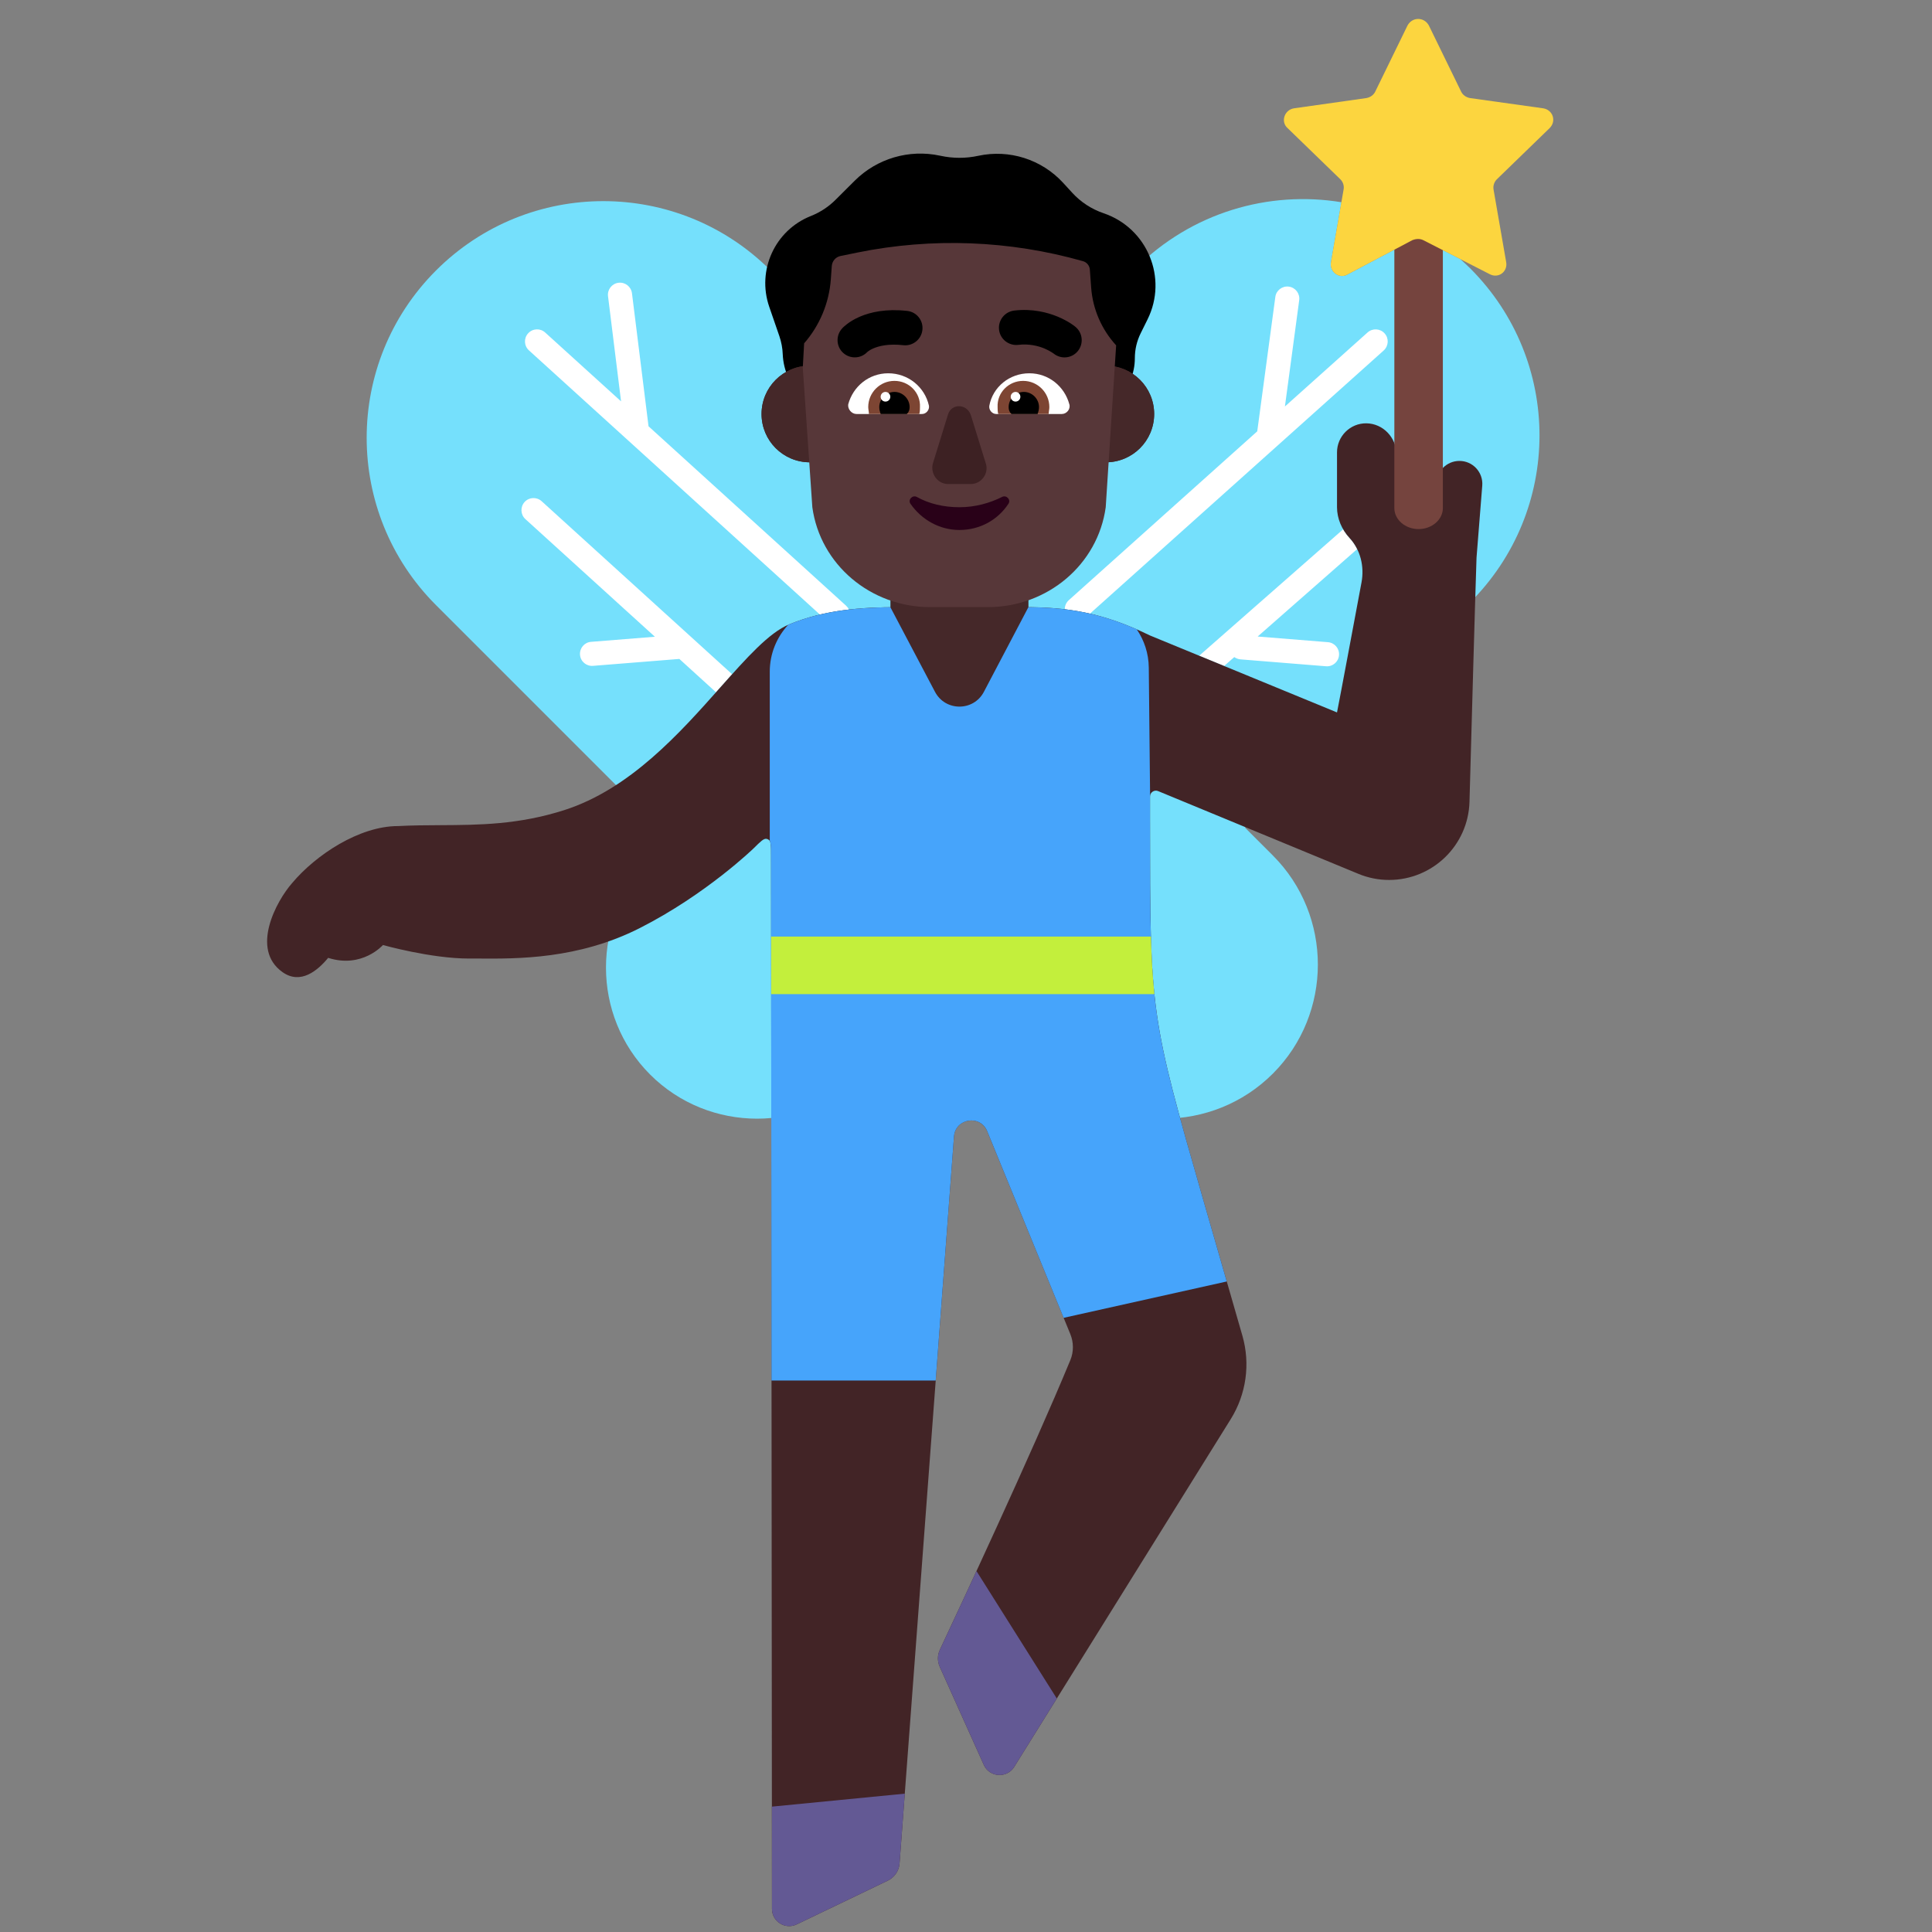 <svg viewBox="2 2 28 28" xmlns="http://www.w3.org/2000/svg">
<rect x="2" y="2" width="28" height="28" fill="#808080" stroke="none"/>
<path d="M21.441 4.931C20.388 4.758 19.27 5.078 18.457 5.89L15.794 8.546L13.169 5.92C11.829 4.58 9.659 4.58 8.319 5.92C6.979 7.26 6.979 9.43 8.319 10.77L11.689 14.14C11.7 14.151 11.711 14.162 11.722 14.173L11.422 14.473C10.569 15.326 10.569 16.72 11.422 17.573C12.275 18.426 13.669 18.426 14.522 17.573L15.91 16.185L17.285 17.56C18.155 18.43 19.577 18.43 20.447 17.56C21.317 16.69 21.317 15.268 20.447 14.398L20.043 13.994L23.297 10.74C24.648 9.4 24.648 7.23 23.308 5.89C23.261 5.844 23.213 5.799 23.165 5.756L22.628 5.481C22.582 5.458 22.525 5.458 22.468 5.481L21.518 5.984C21.404 6.041 21.266 5.938 21.289 5.801L21.441 4.931Z" fill="#75E0FC"/>
<path d="M11.159 6.25C11.147 6.154 11.059 6.086 10.964 6.098C10.868 6.11 10.8 6.197 10.812 6.293L11.001 7.817L9.901 6.819C9.83 6.754 9.719 6.759 9.654 6.831C9.589 6.902 9.594 7.013 9.666 7.078L13.882 10.906C14.021 10.874 14.162 10.85 14.303 10.834C14.294 10.814 14.28 10.795 14.263 10.779L11.399 8.178L11.159 6.25ZM17.797 10.893C17.674 10.865 17.553 10.845 17.432 10.83C17.431 10.782 17.451 10.733 17.49 10.698L20.221 8.251L20.483 6.304C20.495 6.208 20.584 6.141 20.679 6.154C20.775 6.167 20.842 6.255 20.829 6.351L20.622 7.891L21.82 6.818C21.892 6.754 22.003 6.76 22.067 6.832C22.132 6.904 22.125 7.014 22.054 7.079L17.797 10.893ZM19.741 11.652L19.38 11.503L21.466 9.671C21.492 9.716 21.523 9.758 21.558 9.796C21.604 9.845 21.641 9.9 21.669 9.958L20.227 11.225L21.246 11.307C21.342 11.315 21.414 11.399 21.406 11.495C21.399 11.592 21.314 11.664 21.218 11.656L19.978 11.556C19.944 11.553 19.914 11.541 19.888 11.523L19.741 11.652ZM12.61 11.771C12.555 11.833 12.499 11.896 12.441 11.961C12.42 11.985 12.399 12.009 12.377 12.033L11.846 11.55L11.844 11.55L10.594 11.65C10.498 11.658 10.413 11.586 10.406 11.49C10.398 11.394 10.47 11.309 10.566 11.302L11.491 11.228L9.614 9.523C9.543 9.458 9.538 9.347 9.603 9.275C9.668 9.204 9.778 9.199 9.85 9.264L12.61 11.771Z" fill="white"/>
<path d="M22.819 9.012C22.819 8.828 22.968 8.68 23.151 8.68C23.345 8.68 23.497 8.845 23.482 9.038L23.399 10.082C23.377 10.73 23.329 12.457 23.297 13.619C23.28 14.251 22.763 14.753 22.131 14.753C21.979 14.753 21.828 14.723 21.686 14.664L18.784 13.465C18.729 13.442 18.667 13.483 18.667 13.544V13.886C18.667 15.293 18.667 15.997 18.765 16.691C18.863 17.386 19.057 18.062 19.446 19.415L20.006 21.359C20.123 21.767 20.062 22.206 19.837 22.567L16.699 27.607C16.593 27.777 16.34 27.76 16.258 27.578L15.62 26.158C15.584 26.078 15.584 25.987 15.622 25.908C15.883 25.351 16.957 23.056 17.513 21.71C17.562 21.59 17.561 21.455 17.512 21.335L16.307 18.394C16.206 18.15 15.846 18.207 15.826 18.471L15.037 29.007C15.029 29.114 14.964 29.208 14.868 29.255L13.546 29.89C13.38 29.97 13.188 29.849 13.188 29.665L13.175 14.395C13.175 14.261 13.175 14.194 13.14 14.17C13.131 14.164 13.12 14.159 13.11 14.157C13.068 14.149 13.021 14.197 12.925 14.292V14.292C12.925 14.292 12.236 14.962 11.269 15.452C10.38 15.902 9.5 15.896 8.937 15.892C8.887 15.892 8.841 15.892 8.796 15.892C8.246 15.892 7.55 15.696 7.55 15.696C7.55 15.696 7.249 16.04 6.756 15.882C6.605 16.065 6.358 16.274 6.096 16.09C5.624 15.758 6.007 15.056 6.233 14.799C6.576 14.39 7.207 13.972 7.768 13.972C7.974 13.961 8.175 13.96 8.377 13.959C8.944 13.956 9.513 13.953 10.177 13.741C11.132 13.435 11.854 12.622 12.441 11.961C12.822 11.533 13.145 11.169 13.437 11.049C13.947 10.839 14.473 10.799 15.023 10.799H16.843C17.463 10.799 17.975 10.873 18.667 11.21L21.377 12.325C21.427 12.074 21.625 11.011 21.732 10.441C21.775 10.21 21.718 9.969 21.558 9.796V9.796C21.446 9.674 21.377 9.516 21.377 9.35L21.377 8.556C21.377 8.322 21.569 8.132 21.803 8.135C22.044 8.138 22.238 8.342 22.237 8.583C22.235 8.87 22.239 9.122 22.242 9.357C22.244 9.515 22.372 9.641 22.53 9.641C22.69 9.641 22.819 9.511 22.819 9.352V9.012Z" fill="#422426"/>
<path d="M15.113 27.995L15.037 29.007C15.029 29.114 14.964 29.208 14.868 29.255L13.546 29.89C13.38 29.97 13.188 29.849 13.188 29.665L13.187 28.183L15.113 27.995ZM17.316 26.616L16.699 27.607C16.593 27.777 16.34 27.76 16.258 27.578L15.62 26.158C15.584 26.078 15.584 25.987 15.622 25.908C15.715 25.709 15.912 25.289 16.152 24.769L17.316 26.616Z" fill="#635994"/>
<path d="M16.905 10C16.905 10.055 16.905 12.987 16.905 12.987L14.905 13V10L16.905 10Z" fill="#452829"/>
<path d="M14.386 4.62L14.108 4.897C14.007 4.998 13.886 5.077 13.753 5.13C13.232 5.336 12.966 5.915 13.148 6.445L13.296 6.874C13.324 6.958 13.341 7.045 13.344 7.133C13.364 7.62 13.764 8.004 14.251 8.004H17.634C18.083 8.004 18.447 7.64 18.447 7.191C18.447 7.065 18.476 6.942 18.532 6.829L18.631 6.629C18.928 6.03 18.629 5.307 17.996 5.091C17.821 5.032 17.663 4.929 17.538 4.792L17.408 4.65C17.096 4.31 16.628 4.161 16.178 4.258C15.998 4.297 15.812 4.297 15.632 4.258L15.622 4.256C15.175 4.16 14.71 4.297 14.386 4.62Z" fill="black"/>
<path d="M14.437 8C14.437 8.387 14.123 8.7 13.737 8.7C13.35 8.7 13.037 8.387 13.037 8C13.037 7.613 13.35 7.3 13.737 7.3C14.123 7.3 14.437 7.613 14.437 8ZM18.727 8C18.727 8.387 18.414 8.7 18.027 8.7C17.64 8.7 17.327 8.387 17.327 8C17.327 7.613 17.64 7.3 18.027 7.3C18.414 7.3 18.727 7.613 18.727 8Z" fill="#452829"/>
<path d="M14.437 8C14.437 8.387 14.123 8.7 13.737 8.7C13.35 8.7 13.037 8.387 13.037 8C13.037 7.613 13.35 7.3 13.737 7.3C14.123 7.3 14.437 7.613 14.437 8ZM18.727 8C18.727 8.387 18.414 8.7 18.027 8.7C17.64 8.7 17.327 8.387 17.327 8C17.327 7.613 17.64 7.3 18.027 7.3C18.414 7.3 18.727 7.613 18.727 8Z" fill="#452829"/>
<path d="M18.176 7.005C17.965 6.775 17.837 6.48 17.814 6.169L17.795 5.908C17.791 5.85 17.751 5.801 17.695 5.785C16.631 5.483 15.51 5.44 14.426 5.66L14.182 5.71C14.112 5.724 14.061 5.783 14.055 5.854L14.041 6.048C14.016 6.391 13.88 6.717 13.654 6.976L13.635 7.321H13.634L13.773 9.351C13.887 10.182 14.617 10.799 15.482 10.799H16.316C17.181 10.799 17.911 10.182 18.025 9.351L18.176 7.005Z" fill="#573739"/>
<path d="M22.899 5.333H22.208V9.364C22.208 9.531 22.366 9.668 22.559 9.668C22.752 9.668 22.911 9.531 22.911 9.364V5.333H22.899Z" fill="#75443E"/>
<path d="M22.708 2.369L23.177 3.33C23.2 3.376 23.246 3.41 23.303 3.421L24.367 3.57C24.504 3.593 24.561 3.753 24.459 3.856L23.692 4.6C23.658 4.634 23.635 4.691 23.646 4.749L23.829 5.801C23.852 5.939 23.715 6.041 23.589 5.973L22.628 5.481C22.582 5.458 22.525 5.458 22.468 5.481L21.518 5.984C21.404 6.041 21.266 5.939 21.289 5.801L21.472 4.749C21.484 4.691 21.461 4.634 21.427 4.6L20.66 3.856C20.557 3.765 20.614 3.593 20.752 3.57L21.804 3.421C21.861 3.41 21.907 3.376 21.93 3.33L22.399 2.369C22.468 2.243 22.639 2.243 22.708 2.369Z" fill="#FCD53F"/>
<path d="M13.181 22.008L13.176 16.01H18.698C18.713 16.253 18.734 16.473 18.765 16.691C18.863 17.386 19.057 18.062 19.446 19.415L19.446 19.415L19.779 20.572L17.415 21.099L16.307 18.394C16.207 18.15 15.846 18.207 15.826 18.471L15.561 22.008H13.181Z" fill="#46A4FB"/>
<path d="M16.904 10.8C17.438 10.804 17.898 10.869 18.474 11.12C18.582 11.278 18.647 11.469 18.649 11.675L18.668 13.53C18.667 13.534 18.667 13.539 18.667 13.544V13.886C18.667 14.792 18.667 15.407 18.693 15.915L18.694 16H13.176L13.175 14.395C13.175 14.286 13.175 14.222 13.156 14.188V11.735C13.156 11.472 13.258 11.233 13.424 11.054C13.428 11.052 13.433 11.05 13.437 11.049C13.91 10.854 14.397 10.806 14.904 10.8L15.551 12.027C15.701 12.312 16.109 12.312 16.259 12.027L16.904 10.8Z" fill="#46A4FB"/>
<path d="M13.177 16.408L13.176 15.574H18.68C18.689 15.887 18.704 16.154 18.73 16.408H13.177Z" fill="#C3EF3C"/>
<path d="M17.586 6.737C17.586 6.737 17.585 6.736 17.584 6.735C17.584 6.735 17.582 6.734 17.582 6.734L17.577 6.73C17.573 6.727 17.568 6.723 17.562 6.718C17.549 6.709 17.532 6.697 17.511 6.683C17.468 6.656 17.407 6.622 17.331 6.59C17.179 6.527 16.96 6.47 16.698 6.501C16.561 6.518 16.463 6.642 16.479 6.779C16.495 6.916 16.62 7.014 16.757 6.998C16.914 6.979 17.045 7.013 17.138 7.051C17.184 7.071 17.22 7.091 17.243 7.106C17.254 7.113 17.262 7.119 17.267 7.122L17.27 7.124C17.377 7.21 17.533 7.195 17.62 7.089C17.708 6.982 17.692 6.824 17.586 6.737ZM14.571 7.1L14.575 7.096L14.573 7.098L14.572 7.099L14.571 7.1ZM14.569 7.102C14.569 7.102 14.574 7.098 14.58 7.093C14.593 7.083 14.618 7.066 14.658 7.049C14.734 7.016 14.873 6.978 15.092 7.003C15.229 7.018 15.353 6.919 15.368 6.782C15.384 6.645 15.285 6.521 15.148 6.506C14.844 6.472 14.617 6.522 14.458 6.591C14.38 6.625 14.32 6.663 14.278 6.695C14.257 6.711 14.24 6.725 14.227 6.737C14.221 6.743 14.216 6.748 14.211 6.753L14.206 6.759L14.204 6.761L14.203 6.762L14.202 6.763C14.11 6.866 14.119 7.025 14.222 7.116C14.323 7.206 14.477 7.199 14.569 7.102Z" fill="black"/>
<path d="M14.293 7.86C14.363 7.6 14.593 7.41 14.873 7.41C15.163 7.41 15.403 7.61 15.463 7.88C15.473 7.94 15.423 8 15.363 8H14.413C14.343 8 14.283 7.93 14.293 7.86ZM17.498 7.86C17.428 7.6 17.198 7.41 16.918 7.41C16.628 7.41 16.388 7.61 16.338 7.88C16.328 7.94 16.378 8 16.438 8H17.388C17.458 8 17.518 7.93 17.498 7.86Z" fill="white"/>
<path d="M14.583 7.9C14.583 7.69 14.753 7.52 14.963 7.52C15.173 7.52 15.343 7.69 15.333 7.9V7.9C15.333 7.93 15.333 7.97 15.323 8H14.593C14.593 7.985 14.591 7.968 14.588 7.95C14.586 7.933 14.583 7.915 14.583 7.9ZM17.208 7.9C17.208 7.69 17.038 7.52 16.828 7.52C16.618 7.52 16.448 7.69 16.458 7.9C16.458 7.93 16.458 7.97 16.468 8H17.198C17.198 7.985 17.201 7.968 17.203 7.95C17.206 7.933 17.208 7.915 17.208 7.9Z" fill="#7D4533"/>
<path d="M14.963 7.68C15.083 7.68 15.183 7.78 15.183 7.9C15.183 7.94 15.173 7.97 15.143 8H14.763L14.763 8C14.753 7.97 14.743 7.94 14.743 7.9C14.743 7.78 14.843 7.68 14.963 7.68ZM16.838 7.68C16.718 7.68 16.618 7.78 16.618 7.9C16.618 7.94 16.628 7.97 16.658 8H17.038C17.048 7.97 17.058 7.94 17.058 7.9C17.058 7.78 16.958 7.68 16.838 7.68Z" fill="black"/>
<path d="M14.903 7.75C14.903 7.789 14.872 7.82 14.833 7.82C14.794 7.82 14.763 7.789 14.763 7.75C14.763 7.712 14.794 7.68 14.833 7.68C14.872 7.68 14.903 7.712 14.903 7.75ZM16.788 7.75C16.788 7.789 16.757 7.82 16.718 7.82C16.68 7.82 16.648 7.789 16.648 7.75C16.648 7.712 16.68 7.68 16.718 7.68C16.757 7.68 16.788 7.712 16.788 7.75Z" fill="white"/>
<path d="M15.74 8.005L15.52 8.716C15.48 8.866 15.59 9.015 15.74 9.015H16.07C16.22 9.015 16.33 8.866 16.29 8.726L16.07 8.015C16.01 7.846 15.79 7.846 15.74 8.005Z" fill="#3D2123"/>
<path d="M15.905 9.351C15.675 9.351 15.465 9.301 15.285 9.201C15.225 9.171 15.155 9.241 15.195 9.301C15.355 9.531 15.615 9.681 15.905 9.681C16.205 9.681 16.465 9.531 16.615 9.301C16.655 9.241 16.585 9.171 16.525 9.201C16.345 9.291 16.135 9.351 15.905 9.351Z" fill="#290118"/>
</svg>
